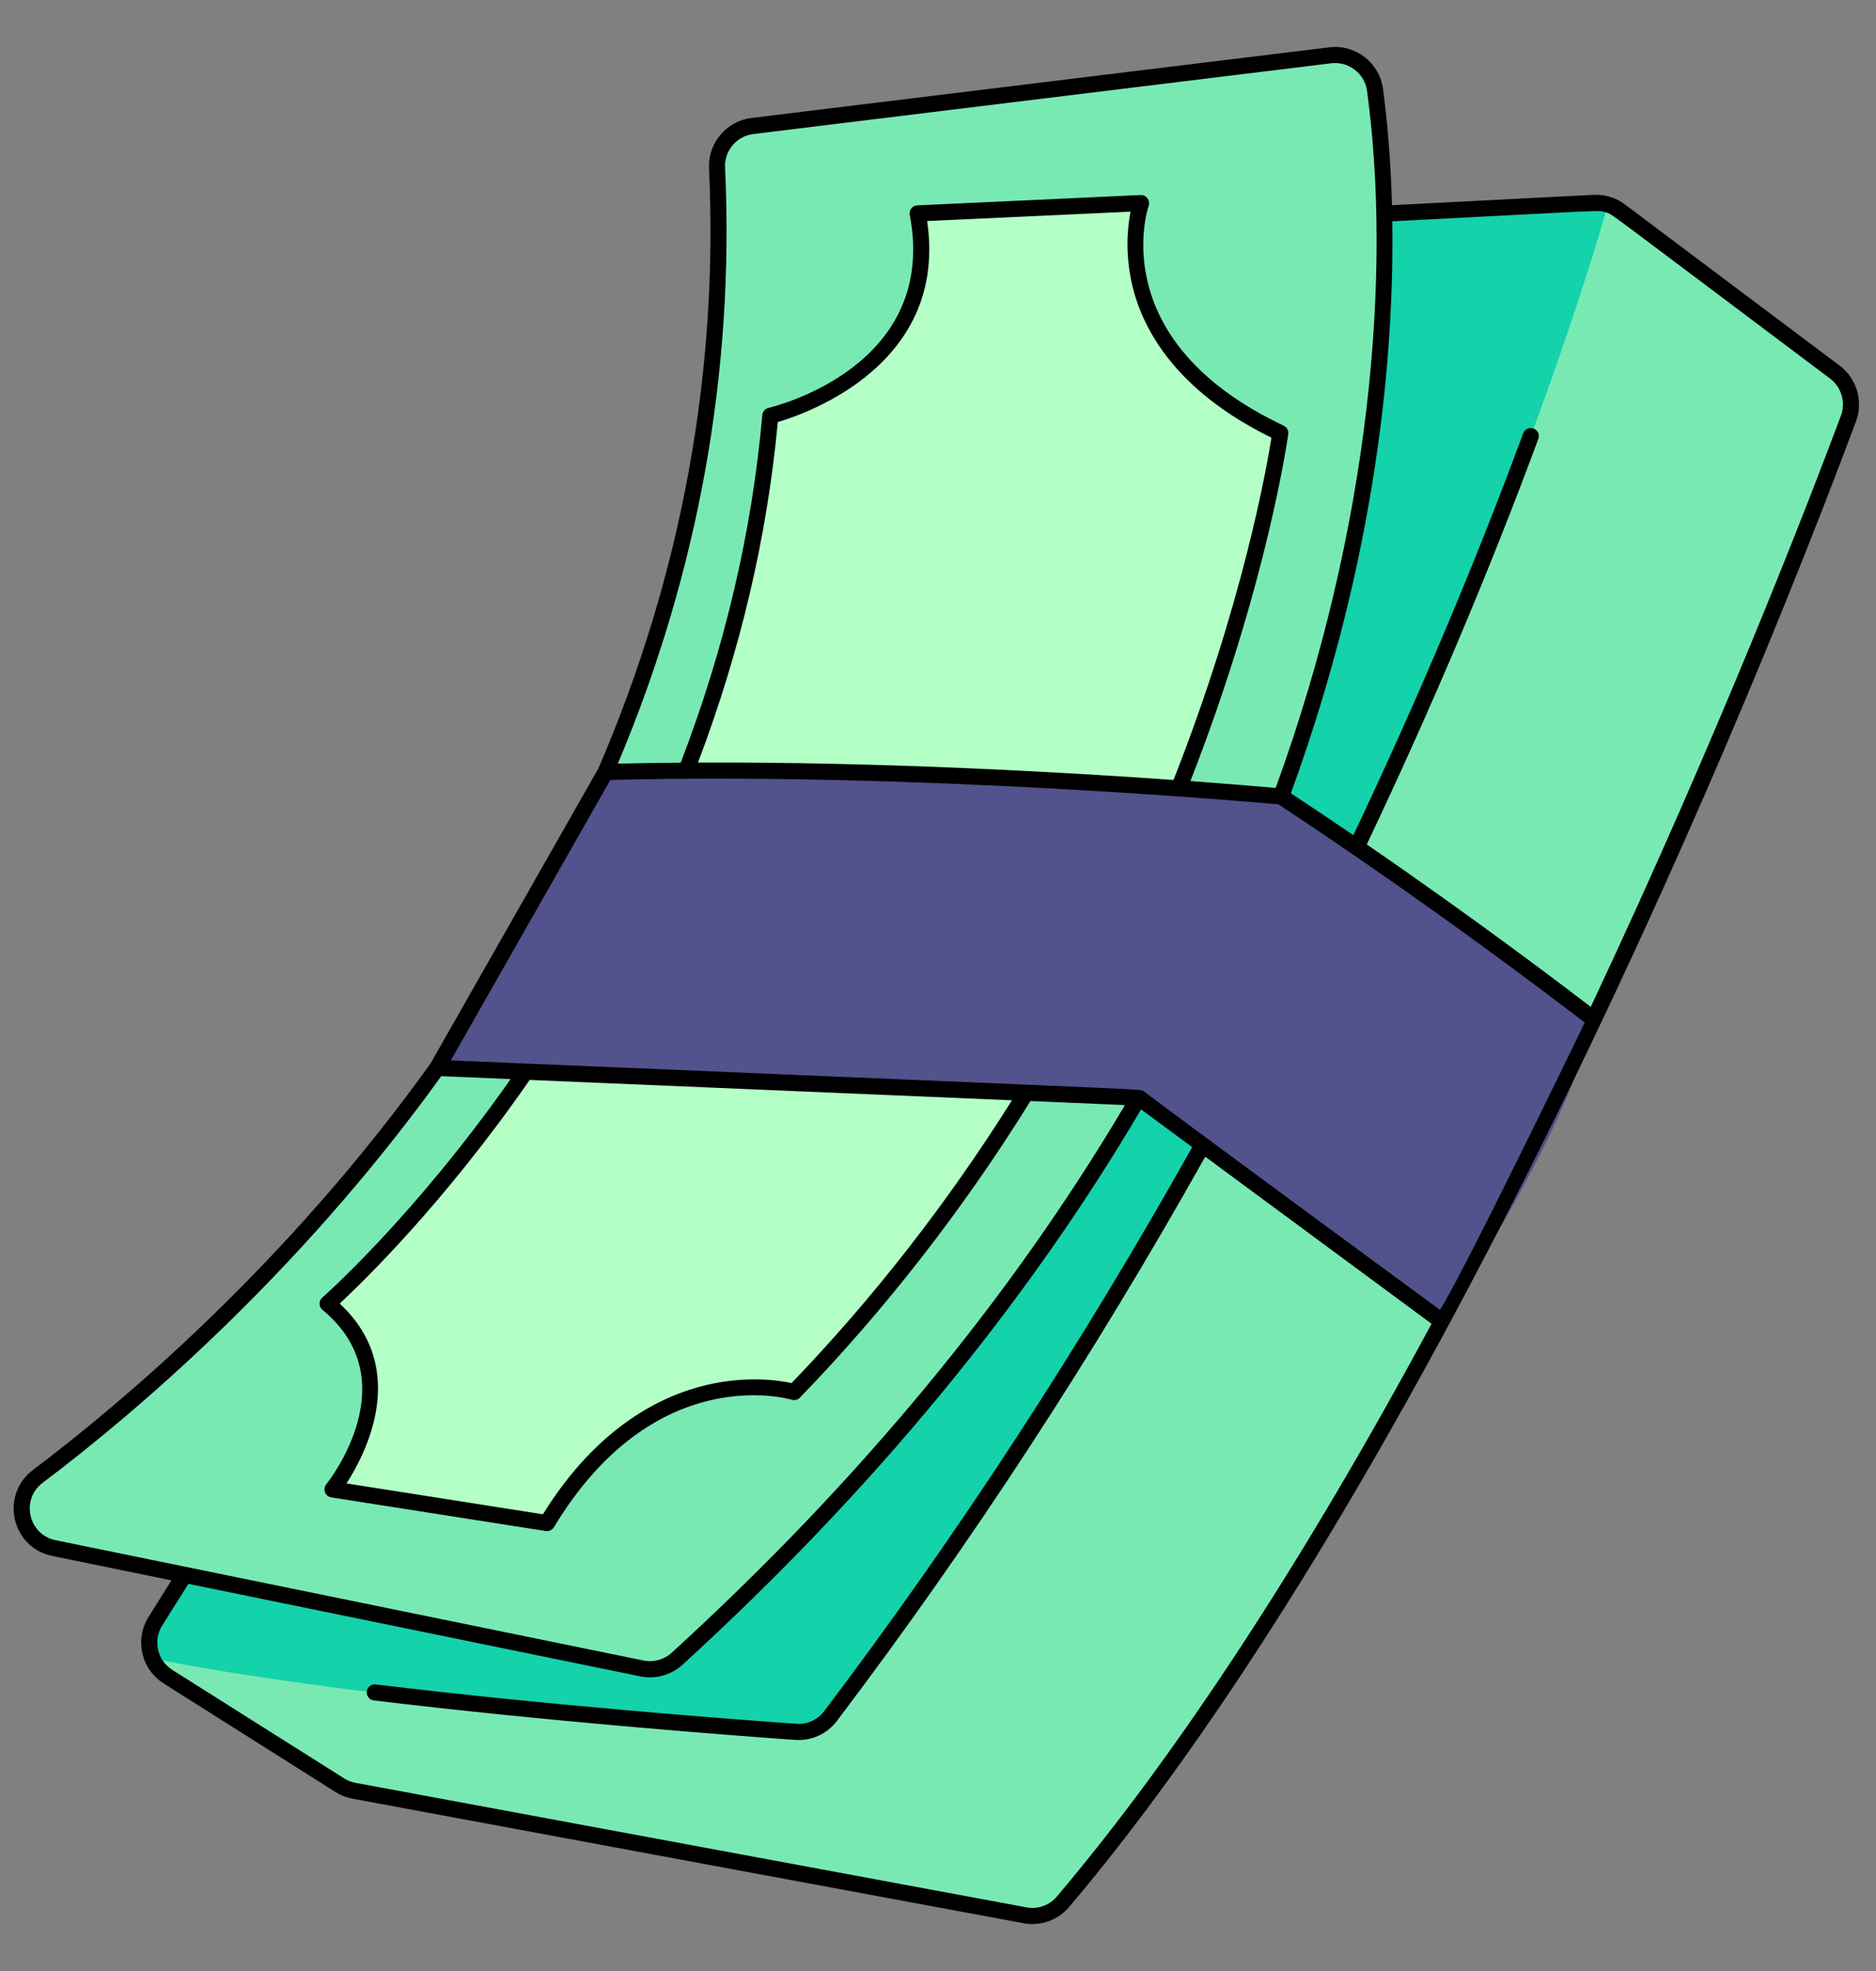<svg width="20" height="21" viewBox="0 0 20 21" fill="none" xmlns="http://www.w3.org/2000/svg">
<rect x="0" y="0" width="20" height="21" fill="#808080" stroke="none"/>
<g id="money 1" clip-path="url(#clip0_5274_22319)">
<g id="Group">
<path id="Vector" d="M19.707 4.458C19.048 6.223 15.544 15.286 11.334 20.261C11.235 20.379 11.08 20.434 10.929 20.406L3.775 19.079C3.721 19.069 3.67 19.049 3.624 19.02L1.792 17.864C1.603 17.745 1.524 17.484 1.658 17.271C2.206 16.399 2.16 16.469 2.189 16.434L14.115 2.443C14.191 2.354 14.301 2.299 14.419 2.293L16.993 2.161C17.09 2.156 17.191 2.185 17.272 2.246L19.562 3.964C19.715 4.079 19.774 4.28 19.707 4.458Z" fill="#14D2AA"/>
<path id="Vector_2" d="M8.021 1.343L14.183 0.589C14.415 0.561 14.628 0.724 14.66 0.957C14.907 2.779 15.332 10.271 7.218 17.674C7.117 17.766 6.978 17.804 6.844 17.777L0.575 16.495C0.213 16.421 0.107 15.953 0.403 15.731C2.507 14.147 7.991 9.281 7.645 1.786C7.635 1.563 7.8 1.37 8.021 1.343Z" fill="#79E9B3"/>
<path id="Vector_3" d="M9.783 2.274L12.165 2.164C12.165 2.164 11.653 3.671 13.649 4.612C13.649 4.612 12.904 10.245 8.467 14.831C8.467 14.831 6.946 14.38 5.831 16.227L3.546 15.869C3.546 15.869 4.481 14.702 3.492 13.889C3.492 13.889 7.7 10.231 8.212 4.429C8.212 4.429 10.111 3.987 9.783 2.274Z" fill="#B4FFC6"/>
<path id="Vector_4" d="M19.707 4.459C19.048 6.223 15.544 15.286 11.334 20.261C11.235 20.379 11.08 20.435 10.929 20.407L3.775 19.079C3.721 19.069 3.67 19.049 3.624 19.02L1.792 17.864C1.717 17.817 1.663 17.751 1.629 17.676C1.629 17.654 3.27 18.081 8.484 18.452C8.628 18.462 8.767 18.399 8.855 18.283C14.782 10.462 16.999 2.69 17.141 2.18C17.188 2.194 17.233 2.216 17.273 2.246L19.563 3.965C19.715 4.079 19.774 4.28 19.707 4.459Z" fill="#79E9B3"/>
<path id="Vector_5" d="M4.662 11.379L12.14 11.695L15.373 14.08C15.373 14.08 16.67 12.174 16.992 10.863C16.992 10.863 15.506 9.702 13.659 8.487C13.659 8.487 9.86 8.133 6.457 8.227L4.662 11.379Z" fill="#52528C"/>
</g>
<path id="Vector_6" d="M19.613 3.896L17.323 2.178C17.226 2.104 17.104 2.07 16.988 2.076L14.84 2.186C14.825 1.638 14.78 1.211 14.744 0.945C14.706 0.668 14.45 0.47 14.172 0.504L8.01 1.257C7.745 1.29 7.547 1.524 7.559 1.79C7.66 3.982 7.264 6.134 6.38 8.186L4.591 11.329C3.048 13.483 1.272 14.968 0.351 15.662C-0.003 15.929 0.123 16.49 0.558 16.578L1.828 16.838L1.584 17.227C1.434 17.466 1.503 17.784 1.746 17.937L3.578 19.094C3.634 19.129 3.694 19.152 3.758 19.164L10.912 20.491C11.093 20.525 11.28 20.459 11.399 20.317C14.73 16.381 17.977 9.329 19.787 4.489C19.866 4.276 19.795 4.032 19.613 3.896ZM7.73 1.782C7.722 1.605 7.854 1.45 8.031 1.428L14.193 0.674C14.378 0.652 14.549 0.783 14.574 0.968C14.839 2.919 14.612 5.619 13.6 8.395C13.469 8.383 13.148 8.356 12.691 8.322C13.518 6.205 13.732 4.64 13.734 4.624C13.739 4.587 13.719 4.551 13.685 4.535C11.787 3.639 12.226 2.25 12.246 2.192C12.265 2.136 12.222 2.076 12.161 2.078L9.779 2.188C9.727 2.19 9.689 2.239 9.699 2.29C10.007 3.901 8.267 4.328 8.193 4.346C8.157 4.354 8.13 4.385 8.127 4.422C8.017 5.668 7.724 6.914 7.257 8.126C7.033 8.128 6.809 8.131 6.587 8.136C7.446 6.096 7.831 3.959 7.73 1.782ZM9.884 2.355L12.053 2.255C12.022 2.411 11.989 2.704 12.075 3.056C12.188 3.516 12.538 4.165 13.555 4.663C13.506 4.972 13.254 6.423 12.511 8.31C11.323 8.226 9.378 8.116 7.441 8.125C7.892 6.937 8.179 5.717 8.292 4.497C8.615 4.401 10.109 3.876 9.884 2.355ZM0.592 16.41C0.303 16.351 0.218 15.977 0.454 15.799C1.378 15.104 3.154 13.618 4.704 11.466L5.444 11.497C4.403 12.977 3.446 13.816 3.436 13.825C3.396 13.86 3.397 13.922 3.438 13.956C4.348 14.705 3.514 15.77 3.478 15.815C3.437 15.867 3.467 15.944 3.532 15.954C5.987 16.339 5.821 16.313 5.831 16.313C5.861 16.313 5.889 16.298 5.905 16.272C6.97 14.507 8.383 14.896 8.442 14.914C8.473 14.923 8.506 14.914 8.528 14.891C9.443 13.946 10.27 12.883 10.986 11.731L11.993 11.774C10.774 13.833 9.148 15.796 7.16 17.61C7.08 17.683 6.968 17.714 6.861 17.692L0.592 16.41ZM5.647 11.506L10.789 11.723C10.1 12.818 9.31 13.831 8.439 14.736C8.315 14.709 7.978 14.655 7.548 14.753C7.066 14.863 6.373 15.191 5.788 16.134L3.694 15.805C3.9 15.487 4.37 14.582 3.621 13.889C3.872 13.656 4.735 12.82 5.647 11.506ZM11.268 20.206C11.189 20.3 11.065 20.345 10.944 20.322L3.789 18.995C3.747 18.987 3.706 18.971 3.669 18.948L1.837 17.792C1.675 17.689 1.63 17.477 1.73 17.318L2.008 16.875L6.827 17.861C6.988 17.893 7.155 17.847 7.276 17.737C9.29 15.899 10.934 13.909 12.165 11.82L12.71 12.222C11.521 14.342 10.201 16.364 8.786 18.232C8.716 18.324 8.605 18.375 8.489 18.366C7.751 18.314 5.838 18.168 4.006 17.947C3.959 17.941 3.916 17.975 3.91 18.022C3.905 18.069 3.938 18.112 3.985 18.117C5.821 18.339 7.738 18.485 8.477 18.538C8.649 18.55 8.816 18.476 8.922 18.336C10.339 16.467 11.659 14.445 12.849 12.324L15.262 14.104C13.9 16.631 12.556 18.684 11.268 20.206ZM15.351 13.956C15.347 13.954 12.562 11.908 12.224 11.65C12.19 11.624 12.188 11.615 12.128 11.611C11.89 11.594 10.7 11.547 4.806 11.298L6.507 8.31C9.723 8.226 13.32 8.542 13.629 8.57C15.268 9.649 16.635 10.695 16.895 10.895C16.895 10.895 15.587 13.599 15.351 13.956ZM19.626 4.429C19.277 5.363 18.323 7.833 16.959 10.728C16.683 10.516 15.756 9.811 14.571 8.997C15.258 7.551 15.874 6.098 16.4 4.676C16.417 4.632 16.394 4.582 16.35 4.566C16.305 4.549 16.256 4.572 16.239 4.616C15.718 6.026 15.108 7.466 14.428 8.898C14.213 8.752 13.99 8.602 13.762 8.452C14.688 5.91 14.864 3.751 14.843 2.358C17.191 2.237 17.032 2.237 17.116 2.262C17.197 2.287 17 2.15 19.511 4.034C19.631 4.125 19.679 4.287 19.626 4.429Z" fill="black"/>
</g>
<defs>
<clipPath id="clip0_5274_22319">
<rect width="19.965" height="20" fill="white" transform="translate(0 0.5)"/>
</clipPath>
</defs>
</svg>
